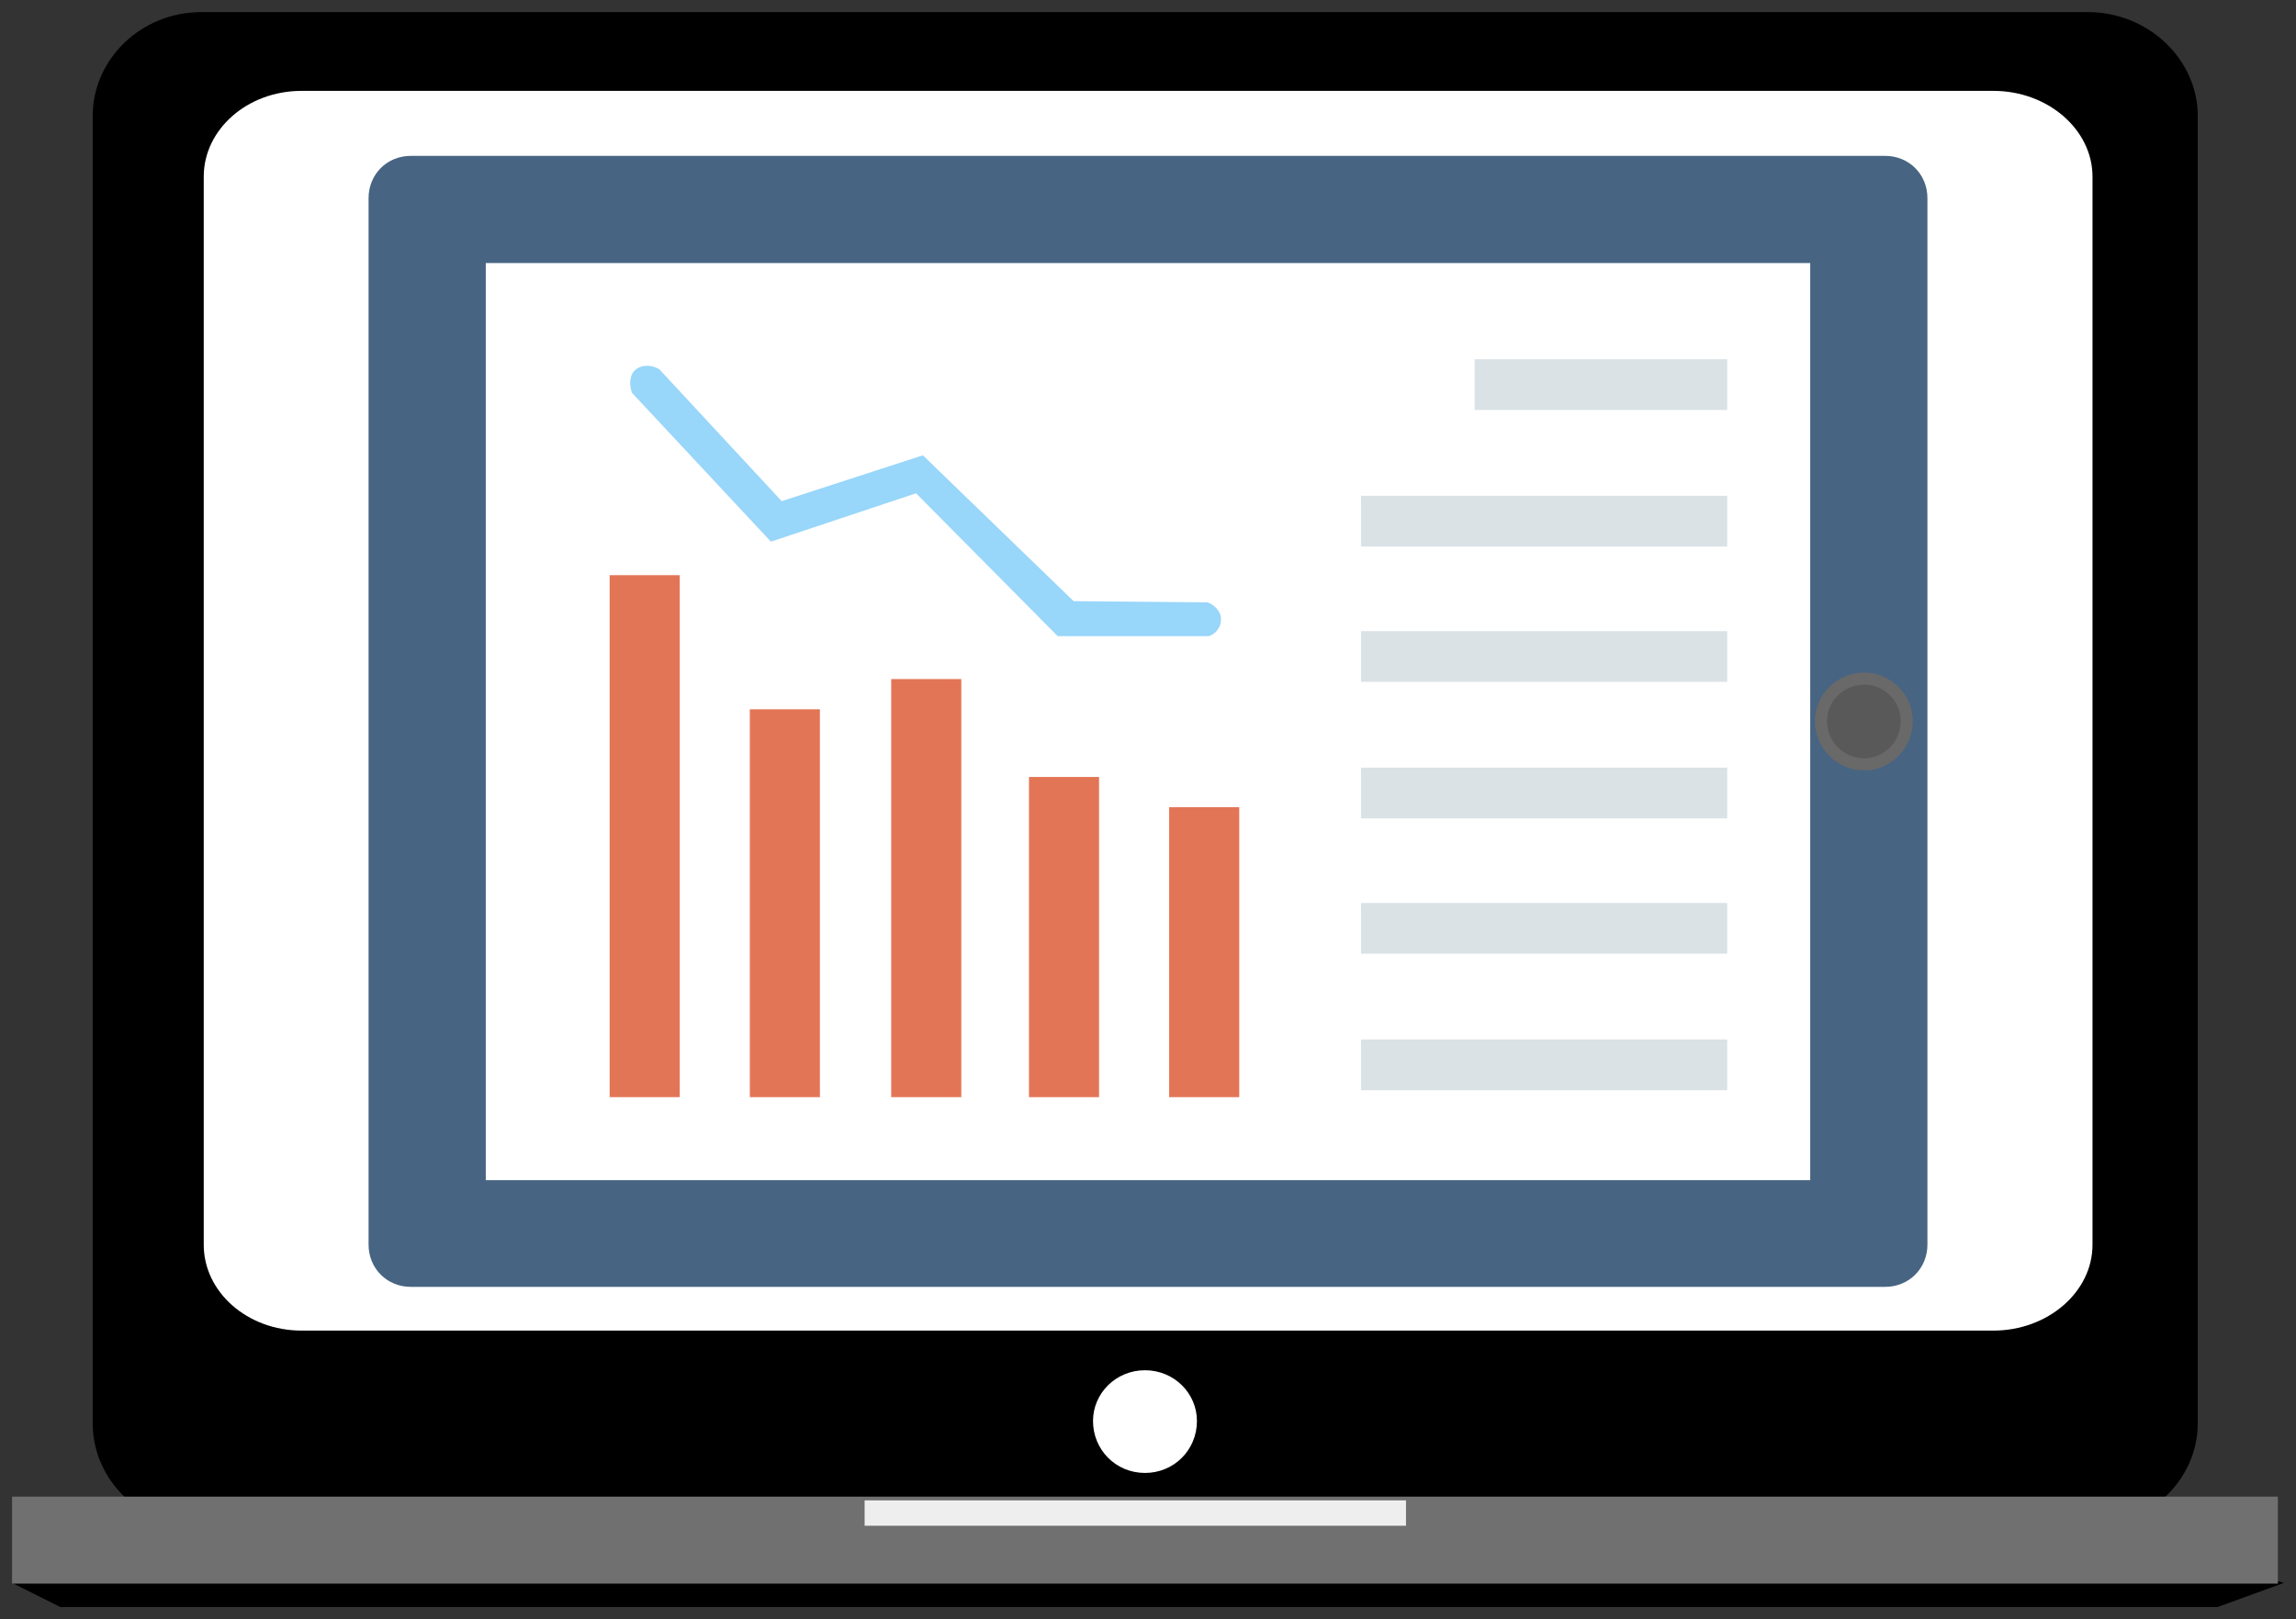 <svg viewBox="0 0 190 134" xmlns="http://www.w3.org/2000/svg" height="134" xmlns:xlink="http://www.w3.org/1999/xlink" width="190">
    <rect x="0" y="0" width="190" height="134" fill="#333333" stroke="none"/>
    <defs/>
    <g transform="translate(-577,-234)">
        <g transform="translate(578,235)">
            <path transform="translate(6.67,-0)" id="shape1" d="M9,0L165.1,0C170.1,0,174.2,3.9,174.2,8.6L174.2,116.8C174.2,121.5,170.1,125.4,165.1,125.4L9,125.4C4,125.4,0,121.5,0,116.8L0,8.6C0,3.9,4,0,9,0z" fill="#000000"/>
            <path transform="translate(89.45,112.4)" id="shape2" d="M0,4.2C0,1.9,1.9,-0,4.3,-0C6.7,-0,8.6,1.9,8.6,4.2C8.6,6.6,6.7,8.5,4.3,8.5C1.9,8.5,0,6.6,0,4.2z" fill="#ffffff"/>
            <path transform="translate(0,125.8)" id="shape3" d="M0,4.2L4,6.2L182.5,6.2L188,4.2L172.9,0L91.8,1.9L7.7,1.1L0,4.2z" fill="#000000"/>
            <path transform="translate(-0,122.86)" id="shape4" d="M0,0L187.5,0L187.5,7.2L0,7.2L0,0z" fill="#717070"/>
            <path transform="translate(70.55,123.17)" id="shape5" d="M0,0L44.8,0L44.8,2.1L0,2.1L0,0z" fill="#eeeeee"/>
            <path transform="translate(15.86,6.52)" id="shape6" d="M8.1,0L148.1,0C152.6,0,156.3,3.2,156.3,7.1L156.3,95.5C156.3,99.4,152.6,102.6,148.1,102.6L8.1,102.6C3.6,102.6,0,99.4,0,95.5L0,7.1C0,3.2,3.6,0,8.1,0z" fill="#ffffff"/>
        </g>
        <g transform="translate(608,247.4)">
            <path stroke="#476482" id="shape7" d="M3,0L125,0C126.7,0,128,1.3,128,3L128,89.6C128,91.3,126.7,92.6,125,92.6L3,92.6C1.3,92.6,0,91.3,0,89.6L0,3C0,1.3,1.3,0,3,0z" fill="#476482"/>
            <path stroke="#ffffff" transform="translate(9.7,8.87)" id="shape8" d="M0,0L108.6,0L108.6,74.9L0,74.9L0,0z" fill="#ffffff"/>
            <path stroke="#696969" transform="translate(119.69,42.76)" id="shape9" d="M0,3.5C0,1.6,1.6,0,3.6,0C5.5,0,7.1,1.6,7.1,3.5C7.1,5.5,5.5,7.1,3.6,7.1C1.6,7.1,0,5.5,0,3.5z" fill="#595959"/>
            <path stroke="#98d6fa" transform="translate(21.64,17.35)" id="shape10" d="M.1,1.5L11.3,13.5L23.3,9.5L35.1,21.4L47.3,21.4C47.3,21.4,47.9,21.2,47.9,20.5C47.9,19.9,47.2,19.6,47.2,19.6L36,19.5L23.6,7.5L11.9,11.3L1.6,.2C1.6,.2,.9,-0.2,.3,.2C-0.2,.6,.1,1.5,.1,1.5z" fill="#98d6fa"/>
            <path stroke="#dae2e6" transform="translate(82.13,16.83)" id="shape11" d="M0,45L29.3,45L29.3,48.2L0,48.2L0,45zM0,14.5L29.3,14.5L29.3,11.3L0,11.3L0,14.5zM0,25.7L29.3,25.7L29.3,22.5L0,22.5L0,25.7zM0,37L29.3,37L29.3,33.8L0,33.8L0,37zM9.4,3.2L29.3,3.2L29.3,0L9.4,0L9.4,3.2zM0,59.5L29.3,59.5L29.3,56.3L0,56.3L0,59.5z" fill="#dae2e6"/>
            <path stroke="#e37557" transform="translate(19.95,34.7)" id="shape12" d="M0,0L4.8,0L4.8,42.2L0,42.2L0,0zM23.3,42.2L28.1,42.2L28.1,8.6L23.3,8.6L23.3,42.2zM11.6,42.2L16.4,42.2L16.4,11.1L11.6,11.1L11.6,42.2zM34.7,42.2L39.5,42.2L39.5,16.7L34.7,16.7L34.7,42.2zM46.3,42.2L51.1,42.2L51.1,19.2L46.3,19.2L46.3,42.2z" fill="#e37557"/>
        </g>
    </g>
</svg>
